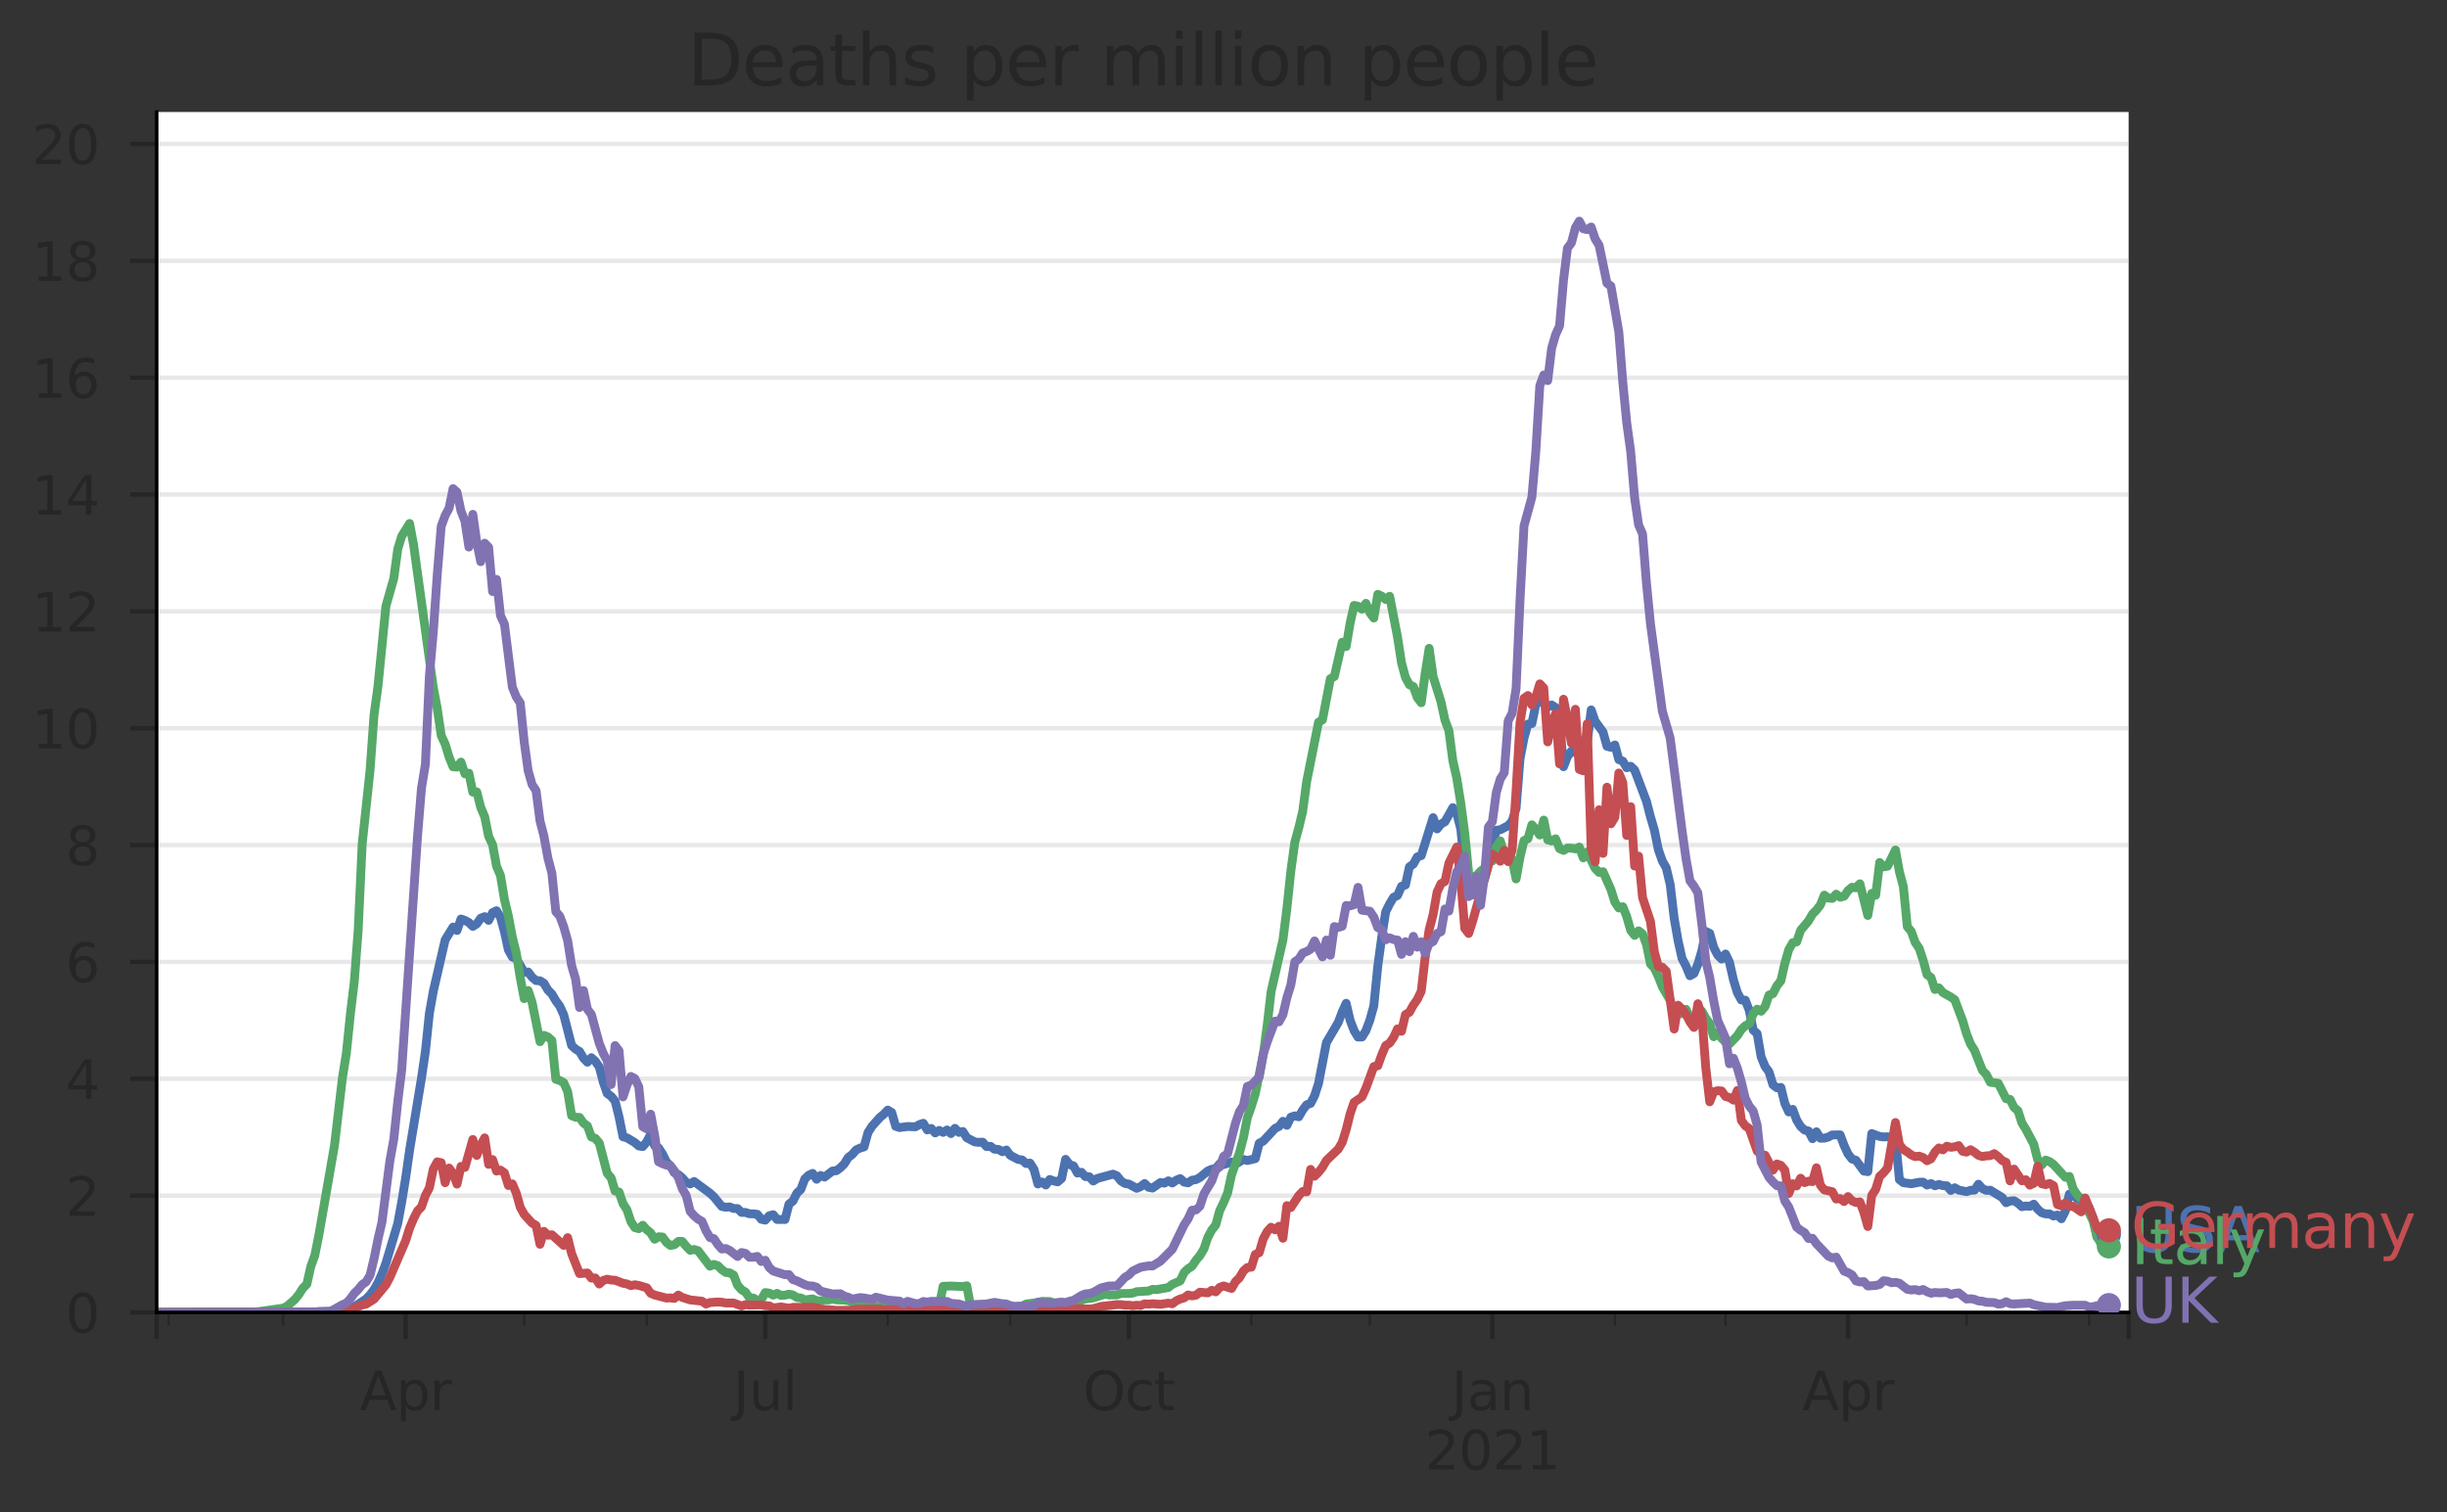 <?xml version="1.0" encoding="utf-8" standalone="no"?>
<!DOCTYPE svg PUBLIC "-//W3C//DTD SVG 1.1//EN"
  "http://www.w3.org/Graphics/SVG/1.1/DTD/svg11.dtd">
<svg height="342.409pt" version="1.1" viewBox="0 0 553.945 342.409" width="553.945pt" xmlns="http://www.w3.org/2000/svg" xmlns:xlink="http://www.w3.org/1999/xlink">
 <rect x="0" y="0" width="553.945" height="342.409" fill="#333333" stroke="none"/>
 <defs>
  <style type="text/css">*{stroke-linecap:butt;stroke-linejoin:round;}</style>
 </defs>
 <g id="figure_1">
  <g id="patch_1">
   <path d="M 0 342.409 
L 553.945 342.409 
L 553.945 0 
L 0 0 
z
" style="fill:none;"/>
  </g>
  <g id="axes_1">
   <g id="patch_2">
    <path d="M 35.47 297.158 
L 481.87 297.158 
L 481.87 25.358 
L 35.47 25.358 
z
" style="fill:#ffffff;"/>
   </g>
   <g id="matplotlib.axis_1">
    <g id="xtick_1">
     <g id="line2d_1">
      <defs>
       <path d="M 0 0 
L 0 6 
" id="m495bd60e34" style="stroke:#262626;"/>
      </defs>
      <g>
       <use style="fill:#262626;stroke:#262626;" x="35.47" xlink:href="#m495bd60e34" y="297.158"/>
      </g>
     </g>
    </g>
    <g id="xtick_2">
     <g id="line2d_2">
      <g>
       <use style="fill:#262626;stroke:#262626;" x="91.829" xlink:href="#m495bd60e34" y="297.158"/>
      </g>
     </g>
     <g id="text_1">
      <!-- Apr -->
      <g style="fill:#262626;" transform="translate(81.449 319.276)scale(0.12 -0.12)">
       <defs>
        <path d="M 2188 4044 
L 1331 1722 
L 3047 1722 
L 2188 4044 
z
M 1831 4666 
L 2547 4666 
L 4325 0 
L 3669 0 
L 3244 1197 
L 1141 1197 
L 716 0 
L 50 0 
L 1831 4666 
z
" id="DejaVuSans-41" transform="scale(0.016)"/>
        <path d="M 1159 525 
L 1159 -1331 
L 581 -1331 
L 581 3500 
L 1159 3500 
L 1159 2969 
Q 1341 3281 1617 3432 
Q 1894 3584 2278 3584 
Q 2916 3584 3314 3078 
Q 3713 2572 3713 1747 
Q 3713 922 3314 415 
Q 2916 -91 2278 -91 
Q 1894 -91 1617 61 
Q 1341 213 1159 525 
z
M 3116 1747 
Q 3116 2381 2855 2742 
Q 2594 3103 2138 3103 
Q 1681 3103 1420 2742 
Q 1159 2381 1159 1747 
Q 1159 1113 1420 752 
Q 1681 391 2138 391 
Q 2594 391 2855 752 
Q 3116 1113 3116 1747 
z
" id="DejaVuSans-70" transform="scale(0.016)"/>
        <path d="M 2631 2963 
Q 2534 3019 2420 3045 
Q 2306 3072 2169 3072 
Q 1681 3072 1420 2755 
Q 1159 2438 1159 1844 
L 1159 0 
L 581 0 
L 581 3500 
L 1159 3500 
L 1159 2956 
Q 1341 3275 1631 3429 
Q 1922 3584 2338 3584 
Q 2397 3584 2469 3576 
Q 2541 3569 2628 3553 
L 2631 2963 
z
" id="DejaVuSans-72" transform="scale(0.016)"/>
       </defs>
       <use xlink:href="#DejaVuSans-41"/>
       <use x="68.408" xlink:href="#DejaVuSans-70"/>
       <use x="131.885" xlink:href="#DejaVuSans-72"/>
      </g>
     </g>
    </g>
    <g id="xtick_3">
     <g id="line2d_3">
      <g>
       <use style="fill:#262626;stroke:#262626;" x="173.237" xlink:href="#m495bd60e34" y="297.158"/>
      </g>
     </g>
     <g id="text_2">
      <!-- Jul -->
      <g style="fill:#262626;" transform="translate(165.997 319.276)scale(0.12 -0.12)">
       <defs>
        <path d="M 628 4666 
L 1259 4666 
L 1259 325 
Q 1259 -519 939 -900 
Q 619 -1281 -91 -1281 
L -331 -1281 
L -331 -750 
L -134 -750 
Q 284 -750 456 -515 
Q 628 -281 628 325 
L 628 4666 
z
" id="DejaVuSans-4a" transform="scale(0.016)"/>
        <path d="M 544 1381 
L 544 3500 
L 1119 3500 
L 1119 1403 
Q 1119 906 1312 657 
Q 1506 409 1894 409 
Q 2359 409 2629 706 
Q 2900 1003 2900 1516 
L 2900 3500 
L 3475 3500 
L 3475 0 
L 2900 0 
L 2900 538 
Q 2691 219 2414 64 
Q 2138 -91 1772 -91 
Q 1169 -91 856 284 
Q 544 659 544 1381 
z
M 1991 3584 
L 1991 3584 
z
" id="DejaVuSans-75" transform="scale(0.016)"/>
        <path d="M 603 4863 
L 1178 4863 
L 1178 0 
L 603 0 
L 603 4863 
z
" id="DejaVuSans-6c" transform="scale(0.016)"/>
       </defs>
       <use xlink:href="#DejaVuSans-4a"/>
       <use x="29.492" xlink:href="#DejaVuSans-75"/>
       <use x="92.871" xlink:href="#DejaVuSans-6c"/>
      </g>
     </g>
    </g>
    <g id="xtick_4">
     <g id="line2d_4">
      <g>
       <use style="fill:#262626;stroke:#262626;" x="255.539" xlink:href="#m495bd60e34" y="297.158"/>
      </g>
     </g>
     <g id="text_3">
      <!-- Oct -->
      <g style="fill:#262626;" transform="translate(245.165 319.276)scale(0.12 -0.12)">
       <defs>
        <path d="M 2522 4238 
Q 1834 4238 1429 3725 
Q 1025 3213 1025 2328 
Q 1025 1447 1429 934 
Q 1834 422 2522 422 
Q 3209 422 3611 934 
Q 4013 1447 4013 2328 
Q 4013 3213 3611 3725 
Q 3209 4238 2522 4238 
z
M 2522 4750 
Q 3503 4750 4090 4092 
Q 4678 3434 4678 2328 
Q 4678 1225 4090 567 
Q 3503 -91 2522 -91 
Q 1538 -91 948 565 
Q 359 1222 359 2328 
Q 359 3434 948 4092 
Q 1538 4750 2522 4750 
z
" id="DejaVuSans-4f" transform="scale(0.016)"/>
        <path d="M 3122 3366 
L 3122 2828 
Q 2878 2963 2633 3030 
Q 2388 3097 2138 3097 
Q 1578 3097 1268 2742 
Q 959 2388 959 1747 
Q 959 1106 1268 751 
Q 1578 397 2138 397 
Q 2388 397 2633 464 
Q 2878 531 3122 666 
L 3122 134 
Q 2881 22 2623 -34 
Q 2366 -91 2075 -91 
Q 1284 -91 818 406 
Q 353 903 353 1747 
Q 353 2603 823 3093 
Q 1294 3584 2113 3584 
Q 2378 3584 2631 3529 
Q 2884 3475 3122 3366 
z
" id="DejaVuSans-63" transform="scale(0.016)"/>
        <path d="M 1172 4494 
L 1172 3500 
L 2356 3500 
L 2356 3053 
L 1172 3053 
L 1172 1153 
Q 1172 725 1289 603 
Q 1406 481 1766 481 
L 2356 481 
L 2356 0 
L 1766 0 
Q 1100 0 847 248 
Q 594 497 594 1153 
L 594 3053 
L 172 3053 
L 172 3500 
L 594 3500 
L 594 4494 
L 1172 4494 
z
" id="DejaVuSans-74" transform="scale(0.016)"/>
       </defs>
       <use xlink:href="#DejaVuSans-4f"/>
       <use x="78.711" xlink:href="#DejaVuSans-63"/>
       <use x="133.691" xlink:href="#DejaVuSans-74"/>
      </g>
     </g>
    </g>
    <g id="xtick_5">
     <g id="line2d_5">
      <g>
       <use style="fill:#262626;stroke:#262626;" x="337.841" xlink:href="#m495bd60e34" y="297.158"/>
      </g>
     </g>
     <g id="text_4">
      <!-- Jan -->
      <g style="fill:#262626;" transform="translate(328.592 319.276)scale(0.12 -0.12)">
       <defs>
        <path d="M 2194 1759 
Q 1497 1759 1228 1600 
Q 959 1441 959 1056 
Q 959 750 1161 570 
Q 1363 391 1709 391 
Q 2188 391 2477 730 
Q 2766 1069 2766 1631 
L 2766 1759 
L 2194 1759 
z
M 3341 1997 
L 3341 0 
L 2766 0 
L 2766 531 
Q 2569 213 2275 61 
Q 1981 -91 1556 -91 
Q 1019 -91 701 211 
Q 384 513 384 1019 
Q 384 1609 779 1909 
Q 1175 2209 1959 2209 
L 2766 2209 
L 2766 2266 
Q 2766 2663 2505 2880 
Q 2244 3097 1772 3097 
Q 1472 3097 1187 3025 
Q 903 2953 641 2809 
L 641 3341 
Q 956 3463 1253 3523 
Q 1550 3584 1831 3584 
Q 2591 3584 2966 3190 
Q 3341 2797 3341 1997 
z
" id="DejaVuSans-61" transform="scale(0.016)"/>
        <path d="M 3513 2113 
L 3513 0 
L 2938 0 
L 2938 2094 
Q 2938 2591 2744 2837 
Q 2550 3084 2163 3084 
Q 1697 3084 1428 2787 
Q 1159 2491 1159 1978 
L 1159 0 
L 581 0 
L 581 3500 
L 1159 3500 
L 1159 2956 
Q 1366 3272 1645 3428 
Q 1925 3584 2291 3584 
Q 2894 3584 3203 3211 
Q 3513 2838 3513 2113 
z
" id="DejaVuSans-6e" transform="scale(0.016)"/>
       </defs>
       <use xlink:href="#DejaVuSans-4a"/>
       <use x="29.492" xlink:href="#DejaVuSans-61"/>
       <use x="90.771" xlink:href="#DejaVuSans-6e"/>
      </g>
      <!-- 2021 -->
      <g style="fill:#262626;" transform="translate(322.571 332.713)scale(0.12 -0.12)">
       <defs>
        <path d="M 1228 531 
L 3431 531 
L 3431 0 
L 469 0 
L 469 531 
Q 828 903 1448 1529 
Q 2069 2156 2228 2338 
Q 2531 2678 2651 2914 
Q 2772 3150 2772 3378 
Q 2772 3750 2511 3984 
Q 2250 4219 1831 4219 
Q 1534 4219 1204 4116 
Q 875 4013 500 3803 
L 500 4441 
Q 881 4594 1212 4672 
Q 1544 4750 1819 4750 
Q 2544 4750 2975 4387 
Q 3406 4025 3406 3419 
Q 3406 3131 3298 2873 
Q 3191 2616 2906 2266 
Q 2828 2175 2409 1742 
Q 1991 1309 1228 531 
z
" id="DejaVuSans-32" transform="scale(0.016)"/>
        <path d="M 2034 4250 
Q 1547 4250 1301 3770 
Q 1056 3291 1056 2328 
Q 1056 1369 1301 889 
Q 1547 409 2034 409 
Q 2525 409 2770 889 
Q 3016 1369 3016 2328 
Q 3016 3291 2770 3770 
Q 2525 4250 2034 4250 
z
M 2034 4750 
Q 2819 4750 3233 4129 
Q 3647 3509 3647 2328 
Q 3647 1150 3233 529 
Q 2819 -91 2034 -91 
Q 1250 -91 836 529 
Q 422 1150 422 2328 
Q 422 3509 836 4129 
Q 1250 4750 2034 4750 
z
" id="DejaVuSans-30" transform="scale(0.016)"/>
        <path d="M 794 531 
L 1825 531 
L 1825 4091 
L 703 3866 
L 703 4441 
L 1819 4666 
L 2450 4666 
L 2450 531 
L 3481 531 
L 3481 0 
L 794 0 
L 794 531 
z
" id="DejaVuSans-31" transform="scale(0.016)"/>
       </defs>
       <use xlink:href="#DejaVuSans-32"/>
       <use x="63.623" xlink:href="#DejaVuSans-30"/>
       <use x="127.246" xlink:href="#DejaVuSans-32"/>
       <use x="190.869" xlink:href="#DejaVuSans-31"/>
      </g>
     </g>
    </g>
    <g id="xtick_6">
     <g id="line2d_6">
      <g>
       <use style="fill:#262626;stroke:#262626;" x="418.354" xlink:href="#m495bd60e34" y="297.158"/>
      </g>
     </g>
     <g id="text_5">
      <!-- Apr -->
      <g style="fill:#262626;" transform="translate(407.974 319.276)scale(0.12 -0.12)">
       <use xlink:href="#DejaVuSans-41"/>
       <use x="68.408" xlink:href="#DejaVuSans-70"/>
       <use x="131.885" xlink:href="#DejaVuSans-72"/>
      </g>
     </g>
    </g>
    <g id="xtick_7">
     <g id="line2d_7">
      <g>
       <use style="fill:#262626;stroke:#262626;" x="481.87" xlink:href="#m495bd60e34" y="297.158"/>
      </g>
     </g>
    </g>
    <g id="xtick_8">
     <g id="line2d_8">
      <defs>
       <path d="M 0 0 
L 0 3 
" id="m33b9e03190" style="stroke:#262626;stroke-width:0.5;"/>
      </defs>
      <g>
       <use style="fill:#262626;stroke:#262626;stroke-width:0.5;" x="38.154" xlink:href="#m33b9e03190" y="297.158"/>
      </g>
     </g>
    </g>
    <g id="xtick_9">
     <g id="line2d_9">
      <g>
       <use style="fill:#262626;stroke:#262626;stroke-width:0.5;" x="64.097" xlink:href="#m33b9e03190" y="297.158"/>
      </g>
     </g>
    </g>
    <g id="xtick_10">
     <g id="line2d_10">
      <g>
       <use style="fill:#262626;stroke:#262626;stroke-width:0.5;" x="118.667" xlink:href="#m33b9e03190" y="297.158"/>
      </g>
     </g>
    </g>
    <g id="xtick_11">
     <g id="line2d_11">
      <g>
       <use style="fill:#262626;stroke:#262626;stroke-width:0.5;" x="146.399" xlink:href="#m33b9e03190" y="297.158"/>
      </g>
     </g>
    </g>
    <g id="xtick_12">
     <g id="line2d_12">
      <g>
       <use style="fill:#262626;stroke:#262626;stroke-width:0.5;" x="200.969" xlink:href="#m33b9e03190" y="297.158"/>
      </g>
     </g>
    </g>
    <g id="xtick_13">
     <g id="line2d_13">
      <g>
       <use style="fill:#262626;stroke:#262626;stroke-width:0.5;" x="228.701" xlink:href="#m33b9e03190" y="297.158"/>
      </g>
     </g>
    </g>
    <g id="xtick_14">
     <g id="line2d_14">
      <g>
       <use style="fill:#262626;stroke:#262626;stroke-width:0.5;" x="283.271" xlink:href="#m33b9e03190" y="297.158"/>
      </g>
     </g>
    </g>
    <g id="xtick_15">
     <g id="line2d_15">
      <g>
       <use style="fill:#262626;stroke:#262626;stroke-width:0.5;" x="310.109" xlink:href="#m33b9e03190" y="297.158"/>
      </g>
     </g>
    </g>
    <g id="xtick_16">
     <g id="line2d_16">
      <g>
       <use style="fill:#262626;stroke:#262626;stroke-width:0.5;" x="365.573" xlink:href="#m33b9e03190" y="297.158"/>
      </g>
     </g>
    </g>
    <g id="xtick_17">
     <g id="line2d_17">
      <g>
       <use style="fill:#262626;stroke:#262626;stroke-width:0.5;" x="390.622" xlink:href="#m33b9e03190" y="297.158"/>
      </g>
     </g>
    </g>
    <g id="xtick_18">
     <g id="line2d_18">
      <g>
       <use style="fill:#262626;stroke:#262626;stroke-width:0.5;" x="445.192" xlink:href="#m33b9e03190" y="297.158"/>
      </g>
     </g>
    </g>
    <g id="xtick_19">
     <g id="line2d_19">
      <g>
       <use style="fill:#262626;stroke:#262626;stroke-width:0.5;" x="472.924" xlink:href="#m33b9e03190" y="297.158"/>
      </g>
     </g>
    </g>
   </g>
   <g id="matplotlib.axis_2">
    <g id="ytick_1">
     <g id="line2d_20">
      <path clip-path="url(#p809aff1fb4)" d="M 35.47 297.158 
L 481.87 297.158 
" style="fill:none;stroke:#b0b0b0;stroke-linecap:square;stroke-opacity:0.3;"/>
     </g>
     <g id="line2d_21">
      <defs>
       <path d="M 0 0 
L -6 0 
" id="mbb2dfe1308" style="stroke:#262626;"/>
      </defs>
      <g>
       <use style="fill:#262626;stroke:#262626;" x="35.47" xlink:href="#mbb2dfe1308" y="297.158"/>
      </g>
     </g>
     <g id="text_6">
      <!-- 0 -->
      <g style="fill:#262626;" transform="translate(14.835 301.717)scale(0.12 -0.12)">
       <use xlink:href="#DejaVuSans-30"/>
      </g>
     </g>
    </g>
    <g id="ytick_2">
     <g id="line2d_22">
      <path clip-path="url(#p809aff1fb4)" d="M 35.47 270.702 
L 481.87 270.702 
" style="fill:none;stroke:#b0b0b0;stroke-linecap:square;stroke-opacity:0.3;"/>
     </g>
     <g id="line2d_23">
      <g>
       <use style="fill:#262626;stroke:#262626;" x="35.47" xlink:href="#mbb2dfe1308" y="270.702"/>
      </g>
     </g>
     <g id="text_7">
      <!-- 2 -->
      <g style="fill:#262626;" transform="translate(14.835 275.261)scale(0.12 -0.12)">
       <use xlink:href="#DejaVuSans-32"/>
      </g>
     </g>
    </g>
    <g id="ytick_3">
     <g id="line2d_24">
      <path clip-path="url(#p809aff1fb4)" d="M 35.47 244.246 
L 481.87 244.246 
" style="fill:none;stroke:#b0b0b0;stroke-linecap:square;stroke-opacity:0.3;"/>
     </g>
     <g id="line2d_25">
      <g>
       <use style="fill:#262626;stroke:#262626;" x="35.47" xlink:href="#mbb2dfe1308" y="244.246"/>
      </g>
     </g>
     <g id="text_8">
      <!-- 4 -->
      <g style="fill:#262626;" transform="translate(14.835 248.805)scale(0.12 -0.12)">
       <defs>
        <path d="M 2419 4116 
L 825 1625 
L 2419 1625 
L 2419 4116 
z
M 2253 4666 
L 3047 4666 
L 3047 1625 
L 3713 1625 
L 3713 1100 
L 3047 1100 
L 3047 0 
L 2419 0 
L 2419 1100 
L 313 1100 
L 313 1709 
L 2253 4666 
z
" id="DejaVuSans-34" transform="scale(0.016)"/>
       </defs>
       <use xlink:href="#DejaVuSans-34"/>
      </g>
     </g>
    </g>
    <g id="ytick_4">
     <g id="line2d_26">
      <path clip-path="url(#p809aff1fb4)" d="M 35.47 217.79 
L 481.87 217.79 
" style="fill:none;stroke:#b0b0b0;stroke-linecap:square;stroke-opacity:0.3;"/>
     </g>
     <g id="line2d_27">
      <g>
       <use style="fill:#262626;stroke:#262626;" x="35.47" xlink:href="#mbb2dfe1308" y="217.79"/>
      </g>
     </g>
     <g id="text_9">
      <!-- 6 -->
      <g style="fill:#262626;" transform="translate(14.835 222.349)scale(0.12 -0.12)">
       <defs>
        <path d="M 2113 2584 
Q 1688 2584 1439 2293 
Q 1191 2003 1191 1497 
Q 1191 994 1439 701 
Q 1688 409 2113 409 
Q 2538 409 2786 701 
Q 3034 994 3034 1497 
Q 3034 2003 2786 2293 
Q 2538 2584 2113 2584 
z
M 3366 4563 
L 3366 3988 
Q 3128 4100 2886 4159 
Q 2644 4219 2406 4219 
Q 1781 4219 1451 3797 
Q 1122 3375 1075 2522 
Q 1259 2794 1537 2939 
Q 1816 3084 2150 3084 
Q 2853 3084 3261 2657 
Q 3669 2231 3669 1497 
Q 3669 778 3244 343 
Q 2819 -91 2113 -91 
Q 1303 -91 875 529 
Q 447 1150 447 2328 
Q 447 3434 972 4092 
Q 1497 4750 2381 4750 
Q 2619 4750 2861 4703 
Q 3103 4656 3366 4563 
z
" id="DejaVuSans-36" transform="scale(0.016)"/>
       </defs>
       <use xlink:href="#DejaVuSans-36"/>
      </g>
     </g>
    </g>
    <g id="ytick_5">
     <g id="line2d_28">
      <path clip-path="url(#p809aff1fb4)" d="M 35.47 191.334 
L 481.87 191.334 
" style="fill:none;stroke:#b0b0b0;stroke-linecap:square;stroke-opacity:0.3;"/>
     </g>
     <g id="line2d_29">
      <g>
       <use style="fill:#262626;stroke:#262626;" x="35.47" xlink:href="#mbb2dfe1308" y="191.334"/>
      </g>
     </g>
     <g id="text_10">
      <!-- 8 -->
      <g style="fill:#262626;" transform="translate(14.835 195.893)scale(0.12 -0.12)">
       <defs>
        <path d="M 2034 2216 
Q 1584 2216 1326 1975 
Q 1069 1734 1069 1313 
Q 1069 891 1326 650 
Q 1584 409 2034 409 
Q 2484 409 2743 651 
Q 3003 894 3003 1313 
Q 3003 1734 2745 1975 
Q 2488 2216 2034 2216 
z
M 1403 2484 
Q 997 2584 770 2862 
Q 544 3141 544 3541 
Q 544 4100 942 4425 
Q 1341 4750 2034 4750 
Q 2731 4750 3128 4425 
Q 3525 4100 3525 3541 
Q 3525 3141 3298 2862 
Q 3072 2584 2669 2484 
Q 3125 2378 3379 2068 
Q 3634 1759 3634 1313 
Q 3634 634 3220 271 
Q 2806 -91 2034 -91 
Q 1263 -91 848 271 
Q 434 634 434 1313 
Q 434 1759 690 2068 
Q 947 2378 1403 2484 
z
M 1172 3481 
Q 1172 3119 1398 2916 
Q 1625 2713 2034 2713 
Q 2441 2713 2670 2916 
Q 2900 3119 2900 3481 
Q 2900 3844 2670 4047 
Q 2441 4250 2034 4250 
Q 1625 4250 1398 4047 
Q 1172 3844 1172 3481 
z
" id="DejaVuSans-38" transform="scale(0.016)"/>
       </defs>
       <use xlink:href="#DejaVuSans-38"/>
      </g>
     </g>
    </g>
    <g id="ytick_6">
     <g id="line2d_30">
      <path clip-path="url(#p809aff1fb4)" d="M 35.47 164.878 
L 481.87 164.878 
" style="fill:none;stroke:#b0b0b0;stroke-linecap:square;stroke-opacity:0.3;"/>
     </g>
     <g id="line2d_31">
      <g>
       <use style="fill:#262626;stroke:#262626;" x="35.47" xlink:href="#mbb2dfe1308" y="164.878"/>
      </g>
     </g>
     <g id="text_11">
      <!-- 10 -->
      <g style="fill:#262626;" transform="translate(7.2 169.437)scale(0.12 -0.12)">
       <use xlink:href="#DejaVuSans-31"/>
       <use x="63.623" xlink:href="#DejaVuSans-30"/>
      </g>
     </g>
    </g>
    <g id="ytick_7">
     <g id="line2d_32">
      <path clip-path="url(#p809aff1fb4)" d="M 35.47 138.422 
L 481.87 138.422 
" style="fill:none;stroke:#b0b0b0;stroke-linecap:square;stroke-opacity:0.3;"/>
     </g>
     <g id="line2d_33">
      <g>
       <use style="fill:#262626;stroke:#262626;" x="35.47" xlink:href="#mbb2dfe1308" y="138.422"/>
      </g>
     </g>
     <g id="text_12">
      <!-- 12 -->
      <g style="fill:#262626;" transform="translate(7.2 142.981)scale(0.12 -0.12)">
       <use xlink:href="#DejaVuSans-31"/>
       <use x="63.623" xlink:href="#DejaVuSans-32"/>
      </g>
     </g>
    </g>
    <g id="ytick_8">
     <g id="line2d_34">
      <path clip-path="url(#p809aff1fb4)" d="M 35.47 111.966 
L 481.87 111.966 
" style="fill:none;stroke:#b0b0b0;stroke-linecap:square;stroke-opacity:0.3;"/>
     </g>
     <g id="line2d_35">
      <g>
       <use style="fill:#262626;stroke:#262626;" x="35.47" xlink:href="#mbb2dfe1308" y="111.966"/>
      </g>
     </g>
     <g id="text_13">
      <!-- 14 -->
      <g style="fill:#262626;" transform="translate(7.2 116.525)scale(0.12 -0.12)">
       <use xlink:href="#DejaVuSans-31"/>
       <use x="63.623" xlink:href="#DejaVuSans-34"/>
      </g>
     </g>
    </g>
    <g id="ytick_9">
     <g id="line2d_36">
      <path clip-path="url(#p809aff1fb4)" d="M 35.47 85.51 
L 481.87 85.51 
" style="fill:none;stroke:#b0b0b0;stroke-linecap:square;stroke-opacity:0.3;"/>
     </g>
     <g id="line2d_37">
      <g>
       <use style="fill:#262626;stroke:#262626;" x="35.47" xlink:href="#mbb2dfe1308" y="85.51"/>
      </g>
     </g>
     <g id="text_14">
      <!-- 16 -->
      <g style="fill:#262626;" transform="translate(7.2 90.069)scale(0.12 -0.12)">
       <use xlink:href="#DejaVuSans-31"/>
       <use x="63.623" xlink:href="#DejaVuSans-36"/>
      </g>
     </g>
    </g>
    <g id="ytick_10">
     <g id="line2d_38">
      <path clip-path="url(#p809aff1fb4)" d="M 35.47 59.054 
L 481.87 59.054 
" style="fill:none;stroke:#b0b0b0;stroke-linecap:square;stroke-opacity:0.3;"/>
     </g>
     <g id="line2d_39">
      <g>
       <use style="fill:#262626;stroke:#262626;" x="35.47" xlink:href="#mbb2dfe1308" y="59.054"/>
      </g>
     </g>
     <g id="text_15">
      <!-- 18 -->
      <g style="fill:#262626;" transform="translate(7.2 63.613)scale(0.12 -0.12)">
       <use xlink:href="#DejaVuSans-31"/>
       <use x="63.623" xlink:href="#DejaVuSans-38"/>
      </g>
     </g>
    </g>
    <g id="ytick_11">
     <g id="line2d_40">
      <path clip-path="url(#p809aff1fb4)" d="M 35.47 32.598 
L 481.87 32.598 
" style="fill:none;stroke:#b0b0b0;stroke-linecap:square;stroke-opacity:0.3;"/>
     </g>
     <g id="line2d_41">
      <g>
       <use style="fill:#262626;stroke:#262626;" x="35.47" xlink:href="#mbb2dfe1308" y="32.598"/>
      </g>
     </g>
     <g id="text_16">
      <!-- 20 -->
      <g style="fill:#262626;" transform="translate(7.2 37.157)scale(0.12 -0.12)">
       <use xlink:href="#DejaVuSans-32"/>
       <use x="63.623" xlink:href="#DejaVuSans-30"/>
      </g>
     </g>
    </g>
   </g>
   <g id="line2d_42">
    <path clip-path="url(#p809aff1fb4)" d="M 35.47 297.158 
L 69.464 297.065 
L 76.621 296.875 
L 78.41 296.547 
L 80.199 295.874 
L 82.883 294.118 
L 83.778 293.168 
L 84.672 291.982 
L 85.567 290.41 
L 86.462 288.412 
L 87.356 286.017 
L 90.04 277.031 
L 90.935 272.183 
L 91.829 266.714 
L 92.724 260.416 
L 95.407 244.146 
L 96.302 238.049 
L 97.197 229.477 
L 98.091 224.422 
L 100.775 212.799 
L 102.564 209.903 
L 103.459 210.674 
L 104.353 208.078 
L 105.248 208.389 
L 106.143 208.872 
L 107.037 209.747 
L 107.932 209.166 
L 108.826 207.899 
L 109.721 207.542 
L 110.615 208.389 
L 111.51 206.627 
L 112.405 206.207 
L 113.299 207.675 
L 114.194 210.968 
L 115.088 215.09 
L 115.983 216.679 
L 116.878 217.019 
L 118.667 220.139 
L 119.561 220.07 
L 120.456 221.262 
L 121.351 222.01 
L 122.245 222.068 
L 123.14 222.626 
L 124.034 224.157 
L 124.929 225.05 
L 125.824 226.587 
L 126.718 227.796 
L 127.613 229.782 
L 129.402 236.714 
L 130.296 237.531 
L 131.191 238.061 
L 132.086 239.569 
L 132.98 240.502 
L 133.875 239.477 
L 134.769 240.277 
L 135.664 241.561 
L 136.559 244.992 
L 137.453 247.566 
L 138.348 248.216 
L 139.242 249.281 
L 140.137 252.88 
L 141.032 257.376 
L 141.926 257.623 
L 143.715 258.689 
L 144.61 259.46 
L 145.504 259.598 
L 146.399 258.556 
L 147.294 256.817 
L 148.188 259.402 
L 149.083 259.903 
L 149.977 261.279 
L 150.872 263.075 
L 151.767 263.974 
L 152.661 265.528 
L 153.556 265.942 
L 154.45 266.691 
L 155.345 267.698 
L 156.24 268.055 
L 157.134 267.508 
L 160.712 270.151 
L 161.607 270.974 
L 163.396 273.156 
L 164.291 273.329 
L 165.185 273.26 
L 166.08 273.622 
L 166.975 273.64 
L 167.869 274.509 
L 168.764 274.509 
L 169.658 274.826 
L 170.553 274.82 
L 171.448 274.947 
L 172.342 276.063 
L 173.237 276.259 
L 174.131 275.263 
L 175.026 275.021 
L 175.921 276.104 
L 177.71 276.115 
L 178.604 272.626 
L 179.499 271.93 
L 180.393 270.145 
L 181.288 269.305 
L 182.183 266.921 
L 183.077 266.081 
L 183.972 265.672 
L 184.866 267.008 
L 185.761 266.138 
L 186.656 266.512 
L 188.445 265.142 
L 189.339 265.067 
L 190.234 264.405 
L 191.129 263.507 
L 192.023 262.062 
L 192.918 261.4 
L 193.812 260.358 
L 194.707 259.938 
L 195.601 259.673 
L 196.496 256.426 
L 197.391 255.01 
L 199.18 253.012 
L 200.074 252.269 
L 200.969 251.337 
L 201.864 251.878 
L 202.758 255.015 
L 203.653 255.298 
L 205.442 255.056 
L 207.231 255.131 
L 208.126 254.63 
L 209.02 254.325 
L 209.915 255.833 
L 210.809 255.493 
L 211.704 256.512 
L 212.599 255.937 
L 213.493 256.386 
L 214.388 255.845 
L 215.282 256.662 
L 216.177 255.47 
L 217.072 256.391 
L 217.966 256.184 
L 218.861 257.6 
L 220.65 258.545 
L 221.545 258.648 
L 222.439 258.602 
L 223.334 259.604 
L 224.228 259.541 
L 225.123 260.197 
L 226.017 260.237 
L 226.912 260.761 
L 227.807 260.381 
L 228.701 261.573 
L 230.49 262.517 
L 231.385 262.632 
L 232.28 263.438 
L 233.174 263.346 
L 234.069 264.757 
L 234.963 268.078 
L 235.858 267.606 
L 236.753 268.303 
L 237.647 267.048 
L 238.542 267.393 
L 239.436 267.589 
L 240.331 266.806 
L 241.226 262.488 
L 242.12 263.663 
L 243.015 263.979 
L 243.909 265.597 
L 244.804 265.413 
L 245.698 266.392 
L 246.593 266.432 
L 247.488 267.399 
L 248.382 266.829 
L 251.961 265.845 
L 252.855 266.23 
L 253.75 267.376 
L 254.644 267.946 
L 255.539 268.09 
L 257.328 269.051 
L 258.223 268.671 
L 259.117 267.969 
L 260.012 268.821 
L 260.906 268.994 
L 262.696 267.733 
L 263.59 267.877 
L 264.485 267.359 
L 265.379 267.848 
L 266.274 267.215 
L 267.169 266.852 
L 268.063 267.652 
L 268.958 267.808 
L 269.852 267.209 
L 270.747 267.082 
L 271.642 266.599 
L 273.431 265.108 
L 274.325 264.739 
L 275.22 264.584 
L 276.114 263.501 
L 277.009 263.68 
L 278.798 263.087 
L 279.693 263.582 
L 281.482 262.523 
L 282.377 262.759 
L 284.166 262.327 
L 285.06 258.844 
L 285.955 258.372 
L 287.744 256.472 
L 288.639 255.488 
L 289.533 255.05 
L 290.428 253.87 
L 291.323 254.785 
L 292.217 252.943 
L 293.112 252.649 
L 294.006 252.862 
L 294.901 251.325 
L 295.795 250.139 
L 296.69 249.823 
L 297.585 248.095 
L 298.479 245.315 
L 300.268 236.063 
L 302.952 231.486 
L 303.847 229.114 
L 304.741 227.157 
L 305.636 231.008 
L 306.531 233.346 
L 307.425 234.814 
L 308.32 234.797 
L 309.214 233.363 
L 310.109 230.951 
L 311.003 227.733 
L 311.898 218.78 
L 312.793 212.165 
L 313.687 206.449 
L 314.582 204.647 
L 315.476 203.155 
L 316.371 202.741 
L 317.266 200.674 
L 318.16 200.369 
L 319.055 196.281 
L 319.949 195.637 
L 320.844 194.013 
L 321.739 193.731 
L 324.422 185.124 
L 325.317 187.68 
L 326.211 186.569 
L 327.106 186.057 
L 328.895 182.862 
L 329.79 184.209 
L 330.684 187.675 
L 331.579 196.5 
L 332.474 200.956 
L 333.368 202.609 
L 334.263 202.119 
L 335.157 200.835 
L 336.052 199.131 
L 336.947 195.729 
L 337.841 191.561 
L 338.736 187.974 
L 339.63 187.87 
L 341.419 186.938 
L 342.314 185.93 
L 343.209 183.023 
L 344.103 171.768 
L 344.998 167.093 
L 345.892 163.932 
L 346.787 163.834 
L 347.682 159.436 
L 348.576 158.832 
L 349.471 158.849 
L 350.365 160.11 
L 351.26 159.614 
L 352.155 160.202 
L 353.049 163.495 
L 353.944 173.593 
L 354.838 171.313 
L 355.733 170.052 
L 357.522 170.691 
L 358.417 170.697 
L 359.311 168.147 
L 360.206 160.737 
L 361.1 163.293 
L 362.89 165.746 
L 363.784 168.958 
L 364.679 169.206 
L 365.573 168.665 
L 366.468 171.992 
L 367.363 172.332 
L 368.257 173.823 
L 369.152 173.495 
L 370.046 174.347 
L 372.73 181.445 
L 373.625 184.923 
L 374.519 187.945 
L 375.414 192.367 
L 376.308 194.917 
L 377.203 196.5 
L 378.098 200.3 
L 378.992 207.894 
L 379.887 213.035 
L 380.781 217.024 
L 381.676 218.74 
L 382.571 220.922 
L 383.465 220.421 
L 384.36 218.32 
L 385.254 215.309 
L 386.149 210.887 
L 387.044 211.319 
L 387.938 214.491 
L 388.833 216.236 
L 389.727 217.134 
L 390.622 216 
L 391.516 217.876 
L 392.411 221.855 
L 393.306 224.75 
L 394.2 226.414 
L 395.095 226.46 
L 395.989 228.734 
L 396.884 233.219 
L 397.779 234.025 
L 398.673 239.27 
L 399.568 241.457 
L 400.462 242.69 
L 401.357 245.614 
L 402.252 246.293 
L 403.146 246.207 
L 404.041 249.823 
L 404.935 251.763 
L 405.83 251.175 
L 406.725 253.588 
L 407.619 255.05 
L 408.514 255.862 
L 409.408 256.081 
L 410.303 257.825 
L 411.197 256.253 
L 412.092 257.71 
L 412.987 257.693 
L 413.881 257.451 
L 414.776 256.973 
L 416.565 256.944 
L 417.46 259.339 
L 418.354 261.268 
L 419.249 262.413 
L 420.143 262.701 
L 421.933 265.142 
L 422.827 265.28 
L 423.722 256.651 
L 425.511 257.313 
L 426.405 257.422 
L 427.3 257.382 
L 429.089 257.773 
L 429.984 267.088 
L 430.878 267.773 
L 432.668 268.021 
L 434.457 267.681 
L 435.351 267.652 
L 436.246 268.32 
L 437.141 267.975 
L 438.035 268.476 
L 438.93 268.176 
L 439.824 268.435 
L 440.719 268.481 
L 441.613 269.546 
L 442.508 268.925 
L 443.403 269.46 
L 445.192 269.8 
L 446.086 269.5 
L 446.981 269.466 
L 447.876 268.124 
L 448.77 269.12 
L 449.665 269.523 
L 450.559 269.477 
L 453.243 271.13 
L 454.138 272.31 
L 455.032 271.936 
L 455.927 271.861 
L 456.822 272.419 
L 457.716 273.214 
L 458.611 273.047 
L 459.505 273.133 
L 460.4 272.638 
L 461.294 273.772 
L 462.189 274.572 
L 463.084 274.843 
L 463.978 274.849 
L 464.873 275.327 
L 465.767 275.102 
L 466.662 275.943 
L 467.557 274.192 
L 468.451 270.358 
L 469.346 270.611 
L 470.24 271.429 
L 471.135 271.803 
L 472.03 273.502 
L 472.924 273.415 
L 473.819 275.816 
L 474.713 280.076 
L 475.608 280.41 
L 476.502 280.226 
L 477.397 279.506 
L 477.397 279.506 
" style="fill:none;stroke:#4c72b0;stroke-linecap:square;stroke-width:2;"/>
   </g>
   <g id="line2d_43">
    <path clip-path="url(#p809aff1fb4)" d="M 35.47 297.158 
L 57.835 297.063 
L 64.097 296.186 
L 64.991 295.747 
L 66.781 294.18 
L 67.675 293.052 
L 68.57 291.642 
L 69.464 290.764 
L 70.359 286.753 
L 71.254 284.277 
L 72.148 279.858 
L 75.727 259.299 
L 77.516 244.036 
L 78.41 238.489 
L 79.305 229.746 
L 80.199 222.287 
L 81.094 210.472 
L 81.989 191.104 
L 83.778 174.337 
L 84.672 161.863 
L 85.567 155.345 
L 87.356 137.262 
L 89.145 130.962 
L 90.04 124.35 
L 90.935 121.404 
L 92.724 118.521 
L 93.618 123.315 
L 98.091 155.69 
L 98.986 160.391 
L 99.88 166.533 
L 100.775 168.476 
L 101.67 171.422 
L 102.564 173.616 
L 103.459 173.679 
L 104.353 172.55 
L 105.248 175.214 
L 106.143 175.058 
L 107.037 179.351 
L 107.932 179.288 
L 108.826 182.798 
L 109.721 184.93 
L 110.615 189.349 
L 111.51 191.26 
L 112.405 196.118 
L 113.299 198.218 
L 114.194 203.639 
L 115.088 207.432 
L 115.983 212.195 
L 116.878 215.768 
L 117.772 221.378 
L 118.667 226.11 
L 119.561 224.261 
L 120.456 226.956 
L 122.245 235.857 
L 123.14 234.415 
L 124.034 234.76 
L 124.929 235.575 
L 125.824 244.35 
L 126.718 244.632 
L 127.613 245.133 
L 128.507 247.139 
L 129.402 252.592 
L 130.296 252.968 
L 131.191 253 
L 132.086 254.285 
L 132.98 254.911 
L 133.875 257.419 
L 134.769 257.732 
L 135.664 258.798 
L 137.453 265.63 
L 138.348 266.695 
L 139.242 269.672 
L 140.137 269.892 
L 141.032 272.524 
L 141.926 273.903 
L 142.821 276.599 
L 143.715 277.946 
L 144.61 278.197 
L 145.504 277.413 
L 146.399 278.416 
L 147.294 279.137 
L 148.188 280.579 
L 149.083 280.015 
L 149.977 280.077 
L 150.872 281.3 
L 151.767 281.989 
L 152.661 281.832 
L 153.556 281.08 
L 154.45 281.08 
L 155.345 282.177 
L 156.24 283.086 
L 157.134 282.898 
L 158.029 283.18 
L 160.712 286.69 
L 161.607 286.283 
L 162.502 286.565 
L 163.396 287.473 
L 164.291 288.1 
L 165.185 288.194 
L 166.08 288.696 
L 166.975 291.015 
L 167.869 292.018 
L 168.764 292.551 
L 169.658 293.835 
L 170.553 293.898 
L 171.448 294.431 
L 172.342 294.274 
L 173.237 292.645 
L 174.131 292.77 
L 175.026 293.24 
L 175.921 292.833 
L 176.815 293.303 
L 177.71 293.24 
L 178.604 293.021 
L 179.499 293.209 
L 180.393 293.773 
L 181.288 293.867 
L 182.183 294.306 
L 183.972 294.086 
L 184.866 294.494 
L 185.761 294.556 
L 186.656 294.306 
L 187.55 294.337 
L 188.445 294.118 
L 189.339 294.306 
L 191.129 294.368 
L 192.023 294.494 
L 192.918 294.807 
L 194.707 295.277 
L 195.601 295.214 
L 196.496 295.465 
L 199.18 295.904 
L 200.074 295.779 
L 201.864 295.685 
L 202.758 295.465 
L 203.653 295.653 
L 205.442 295.434 
L 206.337 295.622 
L 207.231 295.371 
L 209.02 295.81 
L 212.599 295.779 
L 213.493 291.234 
L 215.282 291.172 
L 217.966 291.297 
L 218.861 291.109 
L 219.755 295.967 
L 221.545 295.873 
L 222.439 295.904 
L 223.334 295.716 
L 227.807 295.841 
L 228.701 295.716 
L 229.596 295.935 
L 231.385 295.716 
L 232.28 295.246 
L 234.963 294.901 
L 235.858 294.65 
L 237.647 294.682 
L 238.542 294.995 
L 243.909 294.932 
L 244.804 294.368 
L 245.698 294.118 
L 247.488 293.867 
L 249.277 293.303 
L 250.171 292.989 
L 251.066 293.209 
L 252.855 293.177 
L 253.75 292.864 
L 255.539 292.864 
L 256.434 292.77 
L 257.328 292.457 
L 260.012 292.3 
L 260.906 291.924 
L 261.801 291.986 
L 264.485 291.516 
L 265.379 290.796 
L 267.169 290.012 
L 268.063 288.1 
L 268.958 287.254 
L 269.852 286.69 
L 270.747 285.342 
L 271.642 284.277 
L 272.536 282.773 
L 273.431 280.14 
L 274.325 278.479 
L 275.22 277.351 
L 276.114 274.091 
L 277.009 272.242 
L 277.904 270.111 
L 278.798 265.974 
L 280.587 260.991 
L 281.482 257.607 
L 282.377 253.031 
L 283.271 250.524 
L 284.166 247.641 
L 285.955 238.897 
L 286.85 232.284 
L 287.744 224.543 
L 290.428 212.822 
L 291.323 205.708 
L 292.217 197.215 
L 293.112 190.696 
L 294.006 187.437 
L 294.901 183.707 
L 295.795 176.969 
L 298.479 163.524 
L 299.374 162.992 
L 301.163 153.684 
L 302.058 153.182 
L 303.847 145.41 
L 304.741 146.382 
L 305.636 141.085 
L 306.531 137.074 
L 307.425 137.262 
L 308.32 137.92 
L 309.214 136.604 
L 310.109 138.735 
L 311.003 139.926 
L 311.898 134.566 
L 312.793 134.974 
L 313.687 135.726 
L 314.582 135.005 
L 316.371 144.25 
L 317.266 150.048 
L 318.16 153.37 
L 319.055 155.031 
L 319.949 155.439 
L 320.844 157.946 
L 321.739 159.106 
L 322.633 152.462 
L 323.528 146.789 
L 324.422 153.182 
L 326.211 158.918 
L 327.106 163.054 
L 328.001 165.436 
L 328.895 172.268 
L 329.79 176.248 
L 330.684 181.827 
L 331.579 188.565 
L 332.474 197.716 
L 333.368 199.189 
L 335.157 197.277 
L 336.052 196.588 
L 336.947 195.021 
L 337.841 194.927 
L 338.736 191.699 
L 339.63 190.383 
L 340.525 193.423 
L 341.419 193.736 
L 342.314 194.582 
L 343.209 199.001 
L 344.103 194.049 
L 344.998 190.32 
L 345.892 189.881 
L 346.787 186.747 
L 347.682 187.782 
L 348.576 189.066 
L 349.471 185.682 
L 350.365 190.163 
L 351.26 190.414 
L 352.155 189.913 
L 353.049 192.138 
L 353.944 192.545 
L 354.838 192.012 
L 355.733 192.044 
L 356.628 192.2 
L 357.522 191.793 
L 358.417 194.238 
L 359.311 192.89 
L 361.1 196.619 
L 361.995 197.528 
L 362.89 197.371 
L 364.679 201.414 
L 365.573 204.266 
L 366.468 205.583 
L 367.363 205.3 
L 368.257 207.526 
L 369.152 210.66 
L 370.046 211.788 
L 370.941 210.754 
L 371.836 211.443 
L 372.73 213.856 
L 373.625 218.244 
L 374.519 219.184 
L 375.414 221.096 
L 376.308 223.415 
L 378.098 226.486 
L 378.992 229.181 
L 379.887 228.147 
L 380.781 229.526 
L 381.676 228.523 
L 382.571 230.404 
L 383.465 230.059 
L 385.254 228.931 
L 386.149 230.529 
L 387.044 231.751 
L 387.938 234.729 
L 388.833 233.82 
L 389.727 235.073 
L 390.622 235.951 
L 391.516 236.358 
L 393.306 234.478 
L 394.2 233.099 
L 395.095 232.253 
L 395.989 231.783 
L 396.884 229.526 
L 397.779 228.492 
L 398.673 228.962 
L 399.568 227.896 
L 400.462 225.295 
L 401.357 224.982 
L 402.252 223.196 
L 403.146 222.067 
L 404.041 218.118 
L 404.935 215.016 
L 405.83 213.449 
L 406.725 213.261 
L 407.619 210.628 
L 409.408 208.497 
L 410.303 206.961 
L 411.197 206.053 
L 412.092 204.893 
L 412.987 202.668 
L 413.881 203.326 
L 414.776 203.42 
L 415.67 202.449 
L 416.565 203.138 
L 417.46 202.919 
L 418.354 201.634 
L 419.249 200.882 
L 420.143 201.007 
L 421.038 200.098 
L 422.827 207.275 
L 423.722 202.261 
L 424.616 202.699 
L 425.511 195.272 
L 426.405 196.275 
L 427.3 196.118 
L 429.089 192.451 
L 429.984 197.403 
L 430.878 200.756 
L 431.773 209.813 
L 432.668 210.879 
L 433.562 213.386 
L 434.457 214.702 
L 435.351 217.398 
L 436.246 220.688 
L 437.141 221.315 
L 438.035 224.042 
L 438.93 223.666 
L 439.824 224.731 
L 441.613 225.734 
L 442.508 226.361 
L 444.297 231.093 
L 445.192 234.102 
L 446.086 236.39 
L 446.981 237.8 
L 448.77 242.344 
L 449.665 243.284 
L 450.559 245.039 
L 452.349 245.259 
L 454.138 248.769 
L 455.032 248.926 
L 455.927 250.712 
L 456.822 251.495 
L 457.716 254.253 
L 458.611 255.695 
L 460.4 259.08 
L 461.294 262.621 
L 462.189 263.781 
L 463.084 262.652 
L 463.978 262.997 
L 464.873 263.655 
L 467.557 266.57 
L 468.451 266.35 
L 469.346 269.234 
L 470.24 270.55 
L 472.03 272.305 
L 472.924 274.593 
L 473.819 276.442 
L 474.713 279.952 
L 475.608 281.613 
L 476.502 282.428 
L 477.397 282.208 
L 477.397 282.208 
" style="fill:none;stroke:#55a868;stroke-linecap:square;stroke-width:2;"/>
   </g>
   <g id="line2d_44">
    <path clip-path="url(#p809aff1fb4)" d="M 35.47 297.158 
L 73.937 297.089 
L 79.305 296.589 
L 81.989 295.453 
L 82.883 295.271 
L 84.672 294.134 
L 87.356 290.906 
L 88.251 289.224 
L 91.829 280.927 
L 92.724 278.063 
L 93.618 275.949 
L 94.513 274.176 
L 95.407 273.267 
L 96.302 270.676 
L 97.197 268.948 
L 98.091 264.675 
L 98.986 263.061 
L 99.88 263.243 
L 100.775 267.789 
L 101.67 264.47 
L 102.564 265.697 
L 103.459 268.107 
L 104.353 264.084 
L 105.248 264.311 
L 107.037 257.992 
L 107.932 261.606 
L 108.826 259.242 
L 109.721 257.628 
L 110.615 263.629 
L 111.51 262.538 
L 112.405 265.152 
L 113.299 264.925 
L 114.194 265.561 
L 115.088 268.425 
L 115.983 268.039 
L 116.878 270.153 
L 117.772 273.335 
L 118.667 274.972 
L 120.456 276.927 
L 121.351 277.45 
L 122.245 281.723 
L 123.14 278.791 
L 124.034 279.677 
L 124.929 279.564 
L 127.613 281.973 
L 128.507 280.223 
L 129.402 283.837 
L 131.191 288.361 
L 132.98 288.224 
L 133.875 289.383 
L 134.769 289.361 
L 135.664 290.725 
L 136.559 289.906 
L 137.453 289.633 
L 138.348 289.815 
L 139.242 289.861 
L 141.032 290.543 
L 141.926 290.702 
L 142.821 291.088 
L 143.715 290.884 
L 144.61 291.043 
L 146.399 291.566 
L 147.294 292.816 
L 148.188 293.202 
L 150.872 293.907 
L 151.767 293.861 
L 152.661 293.975 
L 153.556 293.225 
L 154.45 293.748 
L 156.24 294.316 
L 158.923 294.612 
L 159.818 295.248 
L 160.712 294.907 
L 162.502 294.793 
L 163.396 294.839 
L 164.291 295.021 
L 166.08 295.021 
L 167.869 295.68 
L 168.764 295.384 
L 169.658 295.498 
L 172.342 295.43 
L 173.237 295.635 
L 174.131 295.657 
L 175.026 296.135 
L 176.815 295.907 
L 178.604 296.203 
L 179.499 295.998 
L 183.972 295.975 
L 184.866 296.112 
L 185.761 296.385 
L 189.339 296.68 
L 192.023 296.657 
L 192.918 296.635 
L 193.812 296.43 
L 199.18 296.385 
L 200.074 296.544 
L 201.864 296.476 
L 203.653 296.43 
L 204.547 296.157 
L 205.442 296.316 
L 206.337 296.066 
L 209.915 296.135 
L 210.809 296.385 
L 212.599 296.362 
L 216.177 296.407 
L 217.072 296.339 
L 217.966 296.112 
L 218.861 296.339 
L 222.439 296.248 
L 223.334 296.339 
L 224.228 296.544 
L 225.123 296.612 
L 226.017 296.544 
L 227.807 296.544 
L 228.701 296.566 
L 229.596 296.316 
L 230.49 296.43 
L 231.385 296.316 
L 232.28 296.476 
L 234.963 296.498 
L 235.858 296.703 
L 236.753 296.635 
L 238.542 296.635 
L 240.331 296.589 
L 241.226 296.453 
L 243.015 296.453 
L 243.909 296.294 
L 246.593 296.385 
L 247.488 296.294 
L 249.277 295.794 
L 252.855 295.384 
L 253.75 295.384 
L 254.644 295.521 
L 255.539 295.498 
L 256.434 295.635 
L 257.328 295.521 
L 258.223 295.589 
L 259.117 295.203 
L 260.012 295.271 
L 260.906 295.18 
L 262.696 295.316 
L 264.485 295.043 
L 265.379 295.203 
L 266.274 294.521 
L 267.169 294.112 
L 268.063 293.861 
L 268.958 293.202 
L 269.852 293.407 
L 270.747 293.248 
L 271.642 292.566 
L 273.431 292.725 
L 274.325 292.134 
L 275.22 292.498 
L 276.114 291.475 
L 277.009 291.156 
L 278.798 291.725 
L 279.693 290.179 
L 280.587 289.315 
L 281.482 287.77 
L 282.377 286.974 
L 283.271 286.906 
L 284.166 284.019 
L 285.06 283.61 
L 285.955 280.541 
L 286.85 278.859 
L 287.744 277.859 
L 288.639 278.45 
L 289.533 277.631 
L 290.428 280.359 
L 291.323 272.971 
L 292.217 273.403 
L 294.006 270.698 
L 294.901 269.766 
L 295.795 269.857 
L 296.69 264.766 
L 297.585 266.311 
L 298.479 265.425 
L 299.374 264.288 
L 300.268 262.742 
L 302.952 260.174 
L 303.847 258.651 
L 304.741 255.787 
L 305.636 252.195 
L 306.531 249.581 
L 308.32 248.354 
L 309.214 246.376 
L 311.003 241.489 
L 311.898 241.307 
L 312.793 238.829 
L 313.687 236.738 
L 314.582 236.17 
L 315.476 234.874 
L 316.371 232.942 
L 317.266 233.487 
L 318.16 229.714 
L 319.055 229.191 
L 319.949 227.577 
L 320.844 226.304 
L 321.739 224.418 
L 322.633 216.644 
L 323.528 210.483 
L 324.422 207.074 
L 325.317 201.982 
L 326.211 200.072 
L 327.106 199.55 
L 328.001 195.413 
L 329.79 191.776 
L 330.684 199.345 
L 331.579 210.188 
L 332.474 211.347 
L 333.368 208.574 
L 336.947 195.754 
L 337.841 193.389 
L 338.736 194.094 
L 339.63 195.003 
L 340.525 192.526 
L 341.419 195.094 
L 342.314 192.48 
L 343.209 179.046 
L 344.103 163.566 
L 344.998 158.111 
L 345.892 157.474 
L 346.787 159.611 
L 347.682 157.77 
L 348.576 154.837 
L 349.471 155.769 
L 350.365 167.976 
L 351.26 163.793 
L 352.155 161.566 
L 353.049 172.954 
L 353.944 158.315 
L 354.838 162.725 
L 355.733 168.294 
L 356.628 160.588 
L 357.522 174.204 
L 358.417 174.523 
L 359.311 163.862 
L 360.206 192.094 
L 361.1 195.14 
L 361.995 183.342 
L 362.89 193.208 
L 363.784 178.228 
L 364.679 186.525 
L 365.573 185.047 
L 366.468 175.023 
L 367.363 177.182 
L 368.257 189.161 
L 369.152 182.638 
L 370.046 196.095 
L 370.941 193.844 
L 371.836 203.232 
L 373.625 208.597 
L 374.519 215.552 
L 375.414 218.803 
L 376.308 218.985 
L 377.203 219.894 
L 378.992 232.987 
L 379.887 227.6 
L 380.781 228.486 
L 381.676 229.646 
L 382.571 231.396 
L 383.465 232.624 
L 384.36 227.259 
L 385.254 229.964 
L 386.149 241.739 
L 387.044 249.467 
L 387.938 247.194 
L 388.833 246.944 
L 389.727 247.012 
L 390.622 248.263 
L 391.516 248.49 
L 392.411 249.081 
L 393.306 246.899 
L 394.2 253.673 
L 395.095 254.9 
L 395.989 255.514 
L 397.779 260.606 
L 398.673 261.401 
L 399.568 261.56 
L 401.357 264.925 
L 402.252 263.538 
L 403.146 263.856 
L 404.041 264.925 
L 404.935 270.221 
L 405.83 268.016 
L 406.725 268.516 
L 407.619 266.766 
L 408.514 267.766 
L 409.408 267.425 
L 410.303 267.539 
L 411.197 264.402 
L 412.092 268.357 
L 412.987 269.425 
L 414.776 269.812 
L 415.67 271.471 
L 416.565 271.38 
L 417.46 272.04 
L 418.354 270.926 
L 419.249 271.88 
L 420.143 272.267 
L 421.038 272.13 
L 421.933 274.494 
L 422.827 277.7 
L 423.722 270.653 
L 424.616 269.289 
L 425.511 266.357 
L 426.405 265.516 
L 427.3 264.425 
L 429.089 254.15 
L 429.984 259.151 
L 430.878 260.265 
L 431.773 260.81 
L 432.668 261.492 
L 433.562 261.879 
L 434.457 261.765 
L 435.351 262.083 
L 436.246 262.811 
L 437.141 262.356 
L 438.035 260.833 
L 438.93 259.901 
L 439.824 260.356 
L 440.719 259.515 
L 441.613 259.765 
L 442.508 259.651 
L 443.403 259.378 
L 444.297 260.674 
L 445.192 260.856 
L 446.086 260.31 
L 446.981 260.878 
L 447.876 261.583 
L 448.77 261.856 
L 449.665 261.697 
L 450.559 261.651 
L 451.454 261.197 
L 452.349 261.879 
L 453.243 262.765 
L 454.138 263.174 
L 455.032 267.38 
L 455.927 264.697 
L 457.716 267.357 
L 458.611 267.107 
L 459.505 268.334 
L 460.4 267.925 
L 461.294 264.038 
L 462.189 268.016 
L 463.084 268.221 
L 463.978 267.948 
L 464.873 268.448 
L 465.767 272.721 
L 466.662 273.017 
L 467.557 272.335 
L 468.451 273.131 
L 469.346 273.131 
L 471.135 274.381 
L 472.03 271.244 
L 473.819 275.676 
L 474.713 278.086 
L 475.608 279.154 
L 476.502 278.632 
L 477.397 278.563 
L 477.397 278.563 
" style="fill:none;stroke:#c44e52;stroke-linecap:square;stroke-width:2;"/>
   </g>
   <g id="line2d_45">
    <path clip-path="url(#p809aff1fb4)" d="M 35.47 297.158 
L 71.254 297.073 
L 72.148 296.96 
L 74.832 296.903 
L 77.516 295.404 
L 78.41 295.037 
L 79.305 294.076 
L 80.199 292.832 
L 81.094 291.955 
L 81.989 290.852 
L 82.883 290.23 
L 83.778 288.703 
L 84.672 284.999 
L 85.567 280.56 
L 86.462 276.743 
L 88.251 262.889 
L 89.145 257.912 
L 90.04 249.487 
L 90.935 242.277 
L 94.513 189.432 
L 95.407 178.489 
L 96.302 173.032 
L 97.197 153.184 
L 98.091 143.061 
L 98.986 130.083 
L 99.88 119.169 
L 100.775 116.71 
L 101.67 115.07 
L 102.564 110.631 
L 103.459 111.451 
L 104.353 115.692 
L 105.248 117.954 
L 106.143 123.863 
L 107.037 116.455 
L 107.932 122.817 
L 108.826 127.171 
L 109.721 122.987 
L 110.615 123.92 
L 111.51 133.929 
L 112.405 131.186 
L 113.299 139.386 
L 114.194 141.308 
L 115.983 155.587 
L 116.878 157.792 
L 117.772 159.15 
L 118.667 167.971 
L 119.561 174.503 
L 120.456 177.641 
L 121.351 178.998 
L 122.245 185.869 
L 123.14 189.319 
L 124.034 194.295 
L 124.929 197.66 
L 125.824 206.396 
L 126.718 207.414 
L 127.613 209.818 
L 128.507 212.984 
L 129.402 218.639 
L 130.296 221.636 
L 131.191 228.111 
L 132.086 224.266 
L 132.98 228.507 
L 133.875 229.666 
L 135.664 236.254 
L 136.559 238.488 
L 137.453 240.156 
L 138.348 245.557 
L 139.242 236.735 
L 140.137 237.922 
L 141.032 248.356 
L 141.926 245.698 
L 142.821 243.719 
L 143.715 244.199 
L 144.61 246.065 
L 145.504 255.085 
L 146.399 255.594 
L 147.294 252.258 
L 148.188 257.008 
L 149.083 263.03 
L 149.977 263.483 
L 150.872 263.794 
L 151.767 263.963 
L 152.661 265.066 
L 153.556 266.593 
L 154.45 269.137 
L 155.345 270.664 
L 156.24 274.255 
L 157.134 275.273 
L 158.029 276.036 
L 158.923 276.545 
L 159.818 278.666 
L 160.712 280.193 
L 161.607 280.447 
L 162.502 281.776 
L 163.396 282.794 
L 164.291 282.681 
L 165.185 283.105 
L 166.975 284.491 
L 167.869 283.586 
L 168.764 283.784 
L 169.658 284.66 
L 170.553 284.66 
L 171.448 284.462 
L 172.342 285.622 
L 173.237 285.339 
L 174.131 286.979 
L 175.026 287.77 
L 176.815 288.336 
L 177.71 288.619 
L 178.604 288.59 
L 179.499 289.721 
L 180.393 290.004 
L 182.183 290.852 
L 183.077 291.135 
L 183.972 291.163 
L 184.866 291.446 
L 185.761 292.323 
L 188.445 292.973 
L 190.234 292.916 
L 191.129 293.454 
L 192.023 293.708 
L 192.918 294.132 
L 194.707 293.793 
L 195.601 293.878 
L 197.391 294.189 
L 198.285 293.708 
L 200.969 294.358 
L 203.653 294.585 
L 204.547 295.15 
L 205.442 294.641 
L 207.231 295.15 
L 208.126 295.15 
L 209.02 294.669 
L 209.915 294.811 
L 210.809 294.641 
L 214.388 294.669 
L 215.282 295.093 
L 217.072 295.235 
L 218.861 295.829 
L 219.755 295.404 
L 223.334 295.235 
L 225.123 294.867 
L 226.912 295.178 
L 227.807 295.235 
L 228.701 295.602 
L 229.596 295.772 
L 234.069 295.659 
L 234.963 294.839 
L 238.542 295.065 
L 240.331 294.811 
L 241.226 294.952 
L 242.12 294.613 
L 243.015 294.415 
L 244.804 293.312 
L 245.698 292.945 
L 246.593 292.888 
L 247.488 292.605 
L 249.277 291.587 
L 251.066 291.163 
L 252.855 291.135 
L 254.644 289.212 
L 255.539 288.675 
L 256.434 287.77 
L 258.223 286.922 
L 260.012 286.611 
L 260.906 286.639 
L 262.696 285.537 
L 265.379 282.851 
L 268.063 277.337 
L 268.958 275.952 
L 269.852 274.001 
L 270.747 273.944 
L 271.642 273.096 
L 272.536 270.325 
L 274.325 267.356 
L 275.22 264.868 
L 276.114 264.189 
L 277.009 261.814 
L 277.904 261.192 
L 279.693 254.265 
L 280.587 251.692 
L 281.482 250.278 
L 282.377 245.981 
L 283.271 245.67 
L 285.06 243.86 
L 285.955 238.714 
L 286.85 235.943 
L 288.639 231.193 
L 289.533 231.363 
L 290.428 229.723 
L 291.323 225.906 
L 292.217 222.993 
L 293.112 217.763 
L 294.006 217.169 
L 294.901 215.783 
L 295.795 215.444 
L 296.69 214.907 
L 297.585 213.041 
L 299.374 216.66 
L 300.268 212.843 
L 301.163 216.292 
L 302.058 209.789 
L 302.952 209.987 
L 303.847 209.704 
L 304.741 205.011 
L 305.636 205.096 
L 306.531 204.841 
L 307.425 200.911 
L 308.32 206.085 
L 310.109 206.312 
L 311.003 207.64 
L 311.898 210.015 
L 312.793 210.468 
L 313.687 212.786 
L 314.582 212.334 
L 315.476 212.73 
L 316.371 212.843 
L 317.266 216.094 
L 318.16 213.21 
L 319.055 215.472 
L 319.949 211.995 
L 320.844 214.455 
L 321.739 213.239 
L 322.633 215.868 
L 323.528 213.635 
L 324.422 213.182 
L 325.317 211.344 
L 326.211 210.949 
L 327.106 205.803 
L 328.001 206.283 
L 328.895 201.052 
L 329.79 197.32 
L 330.684 196.133 
L 331.579 193.842 
L 332.474 203.003 
L 333.368 202.41 
L 334.263 198.395 
L 335.157 204.983 
L 336.052 198.282 
L 336.947 187.254 
L 337.841 186.039 
L 338.736 179.394 
L 339.63 176.369 
L 340.525 174.955 
L 341.419 163.193 
L 342.314 161.496 
L 343.209 155.898 
L 344.103 135.767 
L 344.998 119.085 
L 346.787 112.553 
L 347.682 102.12 
L 348.576 87.332 
L 349.471 84.901 
L 350.365 86.173 
L 351.26 78.822 
L 352.155 75.768 
L 353.049 73.789 
L 353.944 63.412 
L 354.838 56.174 
L 355.733 54.986 
L 356.628 51.565 
L 357.522 50.067 
L 358.417 51.791 
L 359.311 51.989 
L 360.206 51.395 
L 361.1 54.082 
L 361.995 55.524 
L 363.784 64.119 
L 364.679 64.769 
L 366.468 75.174 
L 367.363 86.569 
L 368.257 95.73 
L 369.152 102.261 
L 370.046 112.779 
L 370.941 118.83 
L 371.836 120.894 
L 372.73 132.119 
L 373.625 141.195 
L 376.308 160.987 
L 378.098 167.151 
L 380.781 188.074 
L 381.676 194.436 
L 382.571 199.413 
L 383.465 200.628 
L 384.36 202.127 
L 385.254 209.224 
L 386.149 217.593 
L 387.044 221.297 
L 387.938 226.613 
L 388.833 230.995 
L 390.622 235.067 
L 391.516 240.863 
L 392.411 239.591 
L 393.306 241.881 
L 394.2 244.963 
L 395.095 248.695 
L 395.989 250.448 
L 396.884 251.551 
L 397.779 254.717 
L 398.673 263.115 
L 400.462 266.564 
L 401.357 267.611 
L 402.252 268.459 
L 403.146 268.487 
L 404.041 271.908 
L 404.935 273.294 
L 406.725 277.846 
L 407.619 278.553 
L 408.514 279.09 
L 409.408 280.419 
L 410.303 280.362 
L 411.197 281.578 
L 413.881 284.406 
L 414.776 284.802 
L 415.67 284.632 
L 417.46 287.799 
L 418.354 288.138 
L 419.249 288.647 
L 420.143 290.004 
L 421.038 290.259 
L 421.933 290.174 
L 422.827 291.163 
L 424.616 291.05 
L 425.511 290.824 
L 426.405 289.976 
L 427.3 290.061 
L 428.195 290.428 
L 429.089 290.343 
L 429.984 290.541 
L 431.773 291.927 
L 432.668 292.068 
L 433.562 291.983 
L 434.457 292.238 
L 435.351 291.955 
L 436.246 292.464 
L 437.141 292.803 
L 438.035 292.634 
L 438.93 292.718 
L 440.719 292.634 
L 441.613 293.086 
L 442.508 292.832 
L 443.403 292.718 
L 445.192 294.132 
L 446.086 294.047 
L 446.981 294.189 
L 447.876 294.556 
L 448.77 294.613 
L 449.665 294.867 
L 451.454 294.924 
L 452.349 295.263 
L 453.243 295.178 
L 454.138 294.726 
L 455.032 295.178 
L 455.927 295.235 
L 459.505 295.037 
L 460.4 295.404 
L 463.084 295.97 
L 465.767 296.027 
L 467.557 295.631 
L 469.346 295.518 
L 472.03 295.518 
L 472.924 295.942 
L 473.819 295.857 
L 474.713 295.631 
L 475.608 295.602 
L 476.502 295.433 
L 477.397 295.489 
L 477.397 295.489 
" style="fill:none;stroke:#8172b2;stroke-linecap:square;stroke-width:2;"/>
   </g>
   <g id="patch_3">
    <path d="M 35.47 297.158 
L 35.47 25.358 
" style="fill:none;stroke:#000000;stroke-linecap:square;stroke-linejoin:miter;stroke-width:0.8;"/>
   </g>
   <g id="patch_4">
    <path d="M 35.47 297.158 
L 481.87 297.158 
" style="fill:none;stroke:#000000;stroke-linecap:square;stroke-linejoin:miter;stroke-width:0.8;"/>
   </g>
   <g id="text_17">
    <!-- USA -->
    <g style="fill:#4c72b0;" transform="translate(482.397 283.506)scale(0.14 -0.14)">
     <defs>
      <path d="M 556 4666 
L 1191 4666 
L 1191 1831 
Q 1191 1081 1462 751 
Q 1734 422 2344 422 
Q 2950 422 3222 751 
Q 3494 1081 3494 1831 
L 3494 4666 
L 4128 4666 
L 4128 1753 
Q 4128 841 3676 375 
Q 3225 -91 2344 -91 
Q 1459 -91 1007 375 
Q 556 841 556 1753 
L 556 4666 
z
" id="DejaVuSans-55" transform="scale(0.016)"/>
      <path d="M 3425 4513 
L 3425 3897 
Q 3066 4069 2747 4153 
Q 2428 4238 2131 4238 
Q 1616 4238 1336 4038 
Q 1056 3838 1056 3469 
Q 1056 3159 1242 3001 
Q 1428 2844 1947 2747 
L 2328 2669 
Q 3034 2534 3370 2195 
Q 3706 1856 3706 1288 
Q 3706 609 3251 259 
Q 2797 -91 1919 -91 
Q 1588 -91 1214 -16 
Q 841 59 441 206 
L 441 856 
Q 825 641 1194 531 
Q 1563 422 1919 422 
Q 2459 422 2753 634 
Q 3047 847 3047 1241 
Q 3047 1584 2836 1778 
Q 2625 1972 2144 2069 
L 1759 2144 
Q 1053 2284 737 2584 
Q 422 2884 422 3419 
Q 422 4038 858 4394 
Q 1294 4750 2059 4750 
Q 2388 4750 2728 4690 
Q 3069 4631 3425 4513 
z
" id="DejaVuSans-53" transform="scale(0.016)"/>
     </defs>
     <use xlink:href="#DejaVuSans-55"/>
     <use x="73.193" xlink:href="#DejaVuSans-53"/>
     <use x="138.545" xlink:href="#DejaVuSans-41"/>
    </g>
   </g>
   <g id="text_18">
    <!-- Italy -->
    <g style="fill:#55a868;" transform="translate(482.397 286.208)scale(0.14 -0.14)">
     <defs>
      <path d="M 628 4666 
L 1259 4666 
L 1259 0 
L 628 0 
L 628 4666 
z
" id="DejaVuSans-49" transform="scale(0.016)"/>
      <path d="M 2059 -325 
Q 1816 -950 1584 -1140 
Q 1353 -1331 966 -1331 
L 506 -1331 
L 506 -850 
L 844 -850 
Q 1081 -850 1212 -737 
Q 1344 -625 1503 -206 
L 1606 56 
L 191 3500 
L 800 3500 
L 1894 763 
L 2988 3500 
L 3597 3500 
L 2059 -325 
z
" id="DejaVuSans-79" transform="scale(0.016)"/>
     </defs>
     <use xlink:href="#DejaVuSans-49"/>
     <use x="29.492" xlink:href="#DejaVuSans-74"/>
     <use x="68.701" xlink:href="#DejaVuSans-61"/>
     <use x="129.98" xlink:href="#DejaVuSans-6c"/>
     <use x="157.764" xlink:href="#DejaVuSans-79"/>
    </g>
   </g>
   <g id="text_19">
    <!-- Germany -->
    <g style="fill:#c44e52;" transform="translate(482.397 282.563)scale(0.14 -0.14)">
     <defs>
      <path d="M 3809 666 
L 3809 1919 
L 2778 1919 
L 2778 2438 
L 4434 2438 
L 4434 434 
Q 4069 175 3628 42 
Q 3188 -91 2688 -91 
Q 1594 -91 976 548 
Q 359 1188 359 2328 
Q 359 3472 976 4111 
Q 1594 4750 2688 4750 
Q 3144 4750 3555 4637 
Q 3966 4525 4313 4306 
L 4313 3634 
Q 3963 3931 3569 4081 
Q 3175 4231 2741 4231 
Q 1884 4231 1454 3753 
Q 1025 3275 1025 2328 
Q 1025 1384 1454 906 
Q 1884 428 2741 428 
Q 3075 428 3337 486 
Q 3600 544 3809 666 
z
" id="DejaVuSans-47" transform="scale(0.016)"/>
      <path d="M 3597 1894 
L 3597 1613 
L 953 1613 
Q 991 1019 1311 708 
Q 1631 397 2203 397 
Q 2534 397 2845 478 
Q 3156 559 3463 722 
L 3463 178 
Q 3153 47 2828 -22 
Q 2503 -91 2169 -91 
Q 1331 -91 842 396 
Q 353 884 353 1716 
Q 353 2575 817 3079 
Q 1281 3584 2069 3584 
Q 2775 3584 3186 3129 
Q 3597 2675 3597 1894 
z
M 3022 2063 
Q 3016 2534 2758 2815 
Q 2500 3097 2075 3097 
Q 1594 3097 1305 2825 
Q 1016 2553 972 2059 
L 3022 2063 
z
" id="DejaVuSans-65" transform="scale(0.016)"/>
      <path d="M 3328 2828 
Q 3544 3216 3844 3400 
Q 4144 3584 4550 3584 
Q 5097 3584 5394 3201 
Q 5691 2819 5691 2113 
L 5691 0 
L 5113 0 
L 5113 2094 
Q 5113 2597 4934 2840 
Q 4756 3084 4391 3084 
Q 3944 3084 3684 2787 
Q 3425 2491 3425 1978 
L 3425 0 
L 2847 0 
L 2847 2094 
Q 2847 2600 2669 2842 
Q 2491 3084 2119 3084 
Q 1678 3084 1418 2786 
Q 1159 2488 1159 1978 
L 1159 0 
L 581 0 
L 581 3500 
L 1159 3500 
L 1159 2956 
Q 1356 3278 1631 3431 
Q 1906 3584 2284 3584 
Q 2666 3584 2933 3390 
Q 3200 3197 3328 2828 
z
" id="DejaVuSans-6d" transform="scale(0.016)"/>
     </defs>
     <use xlink:href="#DejaVuSans-47"/>
     <use x="77.49" xlink:href="#DejaVuSans-65"/>
     <use x="139.014" xlink:href="#DejaVuSans-72"/>
     <use x="178.377" xlink:href="#DejaVuSans-6d"/>
     <use x="275.789" xlink:href="#DejaVuSans-61"/>
     <use x="337.068" xlink:href="#DejaVuSans-6e"/>
     <use x="400.447" xlink:href="#DejaVuSans-79"/>
    </g>
   </g>
   <g id="text_20">
    <!-- UK -->
    <g style="fill:#8172b2;" transform="translate(482.397 299.489)scale(0.14 -0.14)">
     <defs>
      <path d="M 628 4666 
L 1259 4666 
L 1259 2694 
L 3353 4666 
L 4166 4666 
L 1850 2491 
L 4331 0 
L 3500 0 
L 1259 2247 
L 1259 0 
L 628 0 
L 628 4666 
z
" id="DejaVuSans-4b" transform="scale(0.016)"/>
     </defs>
     <use xlink:href="#DejaVuSans-55"/>
     <use x="73.193" xlink:href="#DejaVuSans-4b"/>
    </g>
   </g>
   <g id="text_21">
    <!-- Deaths per million people -->
    <g style="fill:#262626;" transform="translate(155.626 19.358)scale(0.16 -0.16)">
     <defs>
      <path d="M 1259 4147 
L 1259 519 
L 2022 519 
Q 2988 519 3436 956 
Q 3884 1394 3884 2338 
Q 3884 3275 3436 3711 
Q 2988 4147 2022 4147 
L 1259 4147 
z
M 628 4666 
L 1925 4666 
Q 3281 4666 3915 4102 
Q 4550 3538 4550 2338 
Q 4550 1131 3912 565 
Q 3275 0 1925 0 
L 628 0 
L 628 4666 
z
" id="DejaVuSans-44" transform="scale(0.016)"/>
      <path d="M 3513 2113 
L 3513 0 
L 2938 0 
L 2938 2094 
Q 2938 2591 2744 2837 
Q 2550 3084 2163 3084 
Q 1697 3084 1428 2787 
Q 1159 2491 1159 1978 
L 1159 0 
L 581 0 
L 581 4863 
L 1159 4863 
L 1159 2956 
Q 1366 3272 1645 3428 
Q 1925 3584 2291 3584 
Q 2894 3584 3203 3211 
Q 3513 2838 3513 2113 
z
" id="DejaVuSans-68" transform="scale(0.016)"/>
      <path d="M 2834 3397 
L 2834 2853 
Q 2591 2978 2328 3040 
Q 2066 3103 1784 3103 
Q 1356 3103 1142 2972 
Q 928 2841 928 2578 
Q 928 2378 1081 2264 
Q 1234 2150 1697 2047 
L 1894 2003 
Q 2506 1872 2764 1633 
Q 3022 1394 3022 966 
Q 3022 478 2636 193 
Q 2250 -91 1575 -91 
Q 1294 -91 989 -36 
Q 684 19 347 128 
L 347 722 
Q 666 556 975 473 
Q 1284 391 1588 391 
Q 1994 391 2212 530 
Q 2431 669 2431 922 
Q 2431 1156 2273 1281 
Q 2116 1406 1581 1522 
L 1381 1569 
Q 847 1681 609 1914 
Q 372 2147 372 2553 
Q 372 3047 722 3315 
Q 1072 3584 1716 3584 
Q 2034 3584 2315 3537 
Q 2597 3491 2834 3397 
z
" id="DejaVuSans-73" transform="scale(0.016)"/>
      <path id="DejaVuSans-20" transform="scale(0.016)"/>
      <path d="M 603 3500 
L 1178 3500 
L 1178 0 
L 603 0 
L 603 3500 
z
M 603 4863 
L 1178 4863 
L 1178 4134 
L 603 4134 
L 603 4863 
z
" id="DejaVuSans-69" transform="scale(0.016)"/>
      <path d="M 1959 3097 
Q 1497 3097 1228 2736 
Q 959 2375 959 1747 
Q 959 1119 1226 758 
Q 1494 397 1959 397 
Q 2419 397 2687 759 
Q 2956 1122 2956 1747 
Q 2956 2369 2687 2733 
Q 2419 3097 1959 3097 
z
M 1959 3584 
Q 2709 3584 3137 3096 
Q 3566 2609 3566 1747 
Q 3566 888 3137 398 
Q 2709 -91 1959 -91 
Q 1206 -91 779 398 
Q 353 888 353 1747 
Q 353 2609 779 3096 
Q 1206 3584 1959 3584 
z
" id="DejaVuSans-6f" transform="scale(0.016)"/>
     </defs>
     <use xlink:href="#DejaVuSans-44"/>
     <use x="77.002" xlink:href="#DejaVuSans-65"/>
     <use x="138.525" xlink:href="#DejaVuSans-61"/>
     <use x="199.805" xlink:href="#DejaVuSans-74"/>
     <use x="239.014" xlink:href="#DejaVuSans-68"/>
     <use x="302.393" xlink:href="#DejaVuSans-73"/>
     <use x="354.492" xlink:href="#DejaVuSans-20"/>
     <use x="386.279" xlink:href="#DejaVuSans-70"/>
     <use x="449.756" xlink:href="#DejaVuSans-65"/>
     <use x="511.279" xlink:href="#DejaVuSans-72"/>
     <use x="552.393" xlink:href="#DejaVuSans-20"/>
     <use x="584.18" xlink:href="#DejaVuSans-6d"/>
     <use x="681.592" xlink:href="#DejaVuSans-69"/>
     <use x="709.375" xlink:href="#DejaVuSans-6c"/>
     <use x="737.158" xlink:href="#DejaVuSans-6c"/>
     <use x="764.941" xlink:href="#DejaVuSans-69"/>
     <use x="792.725" xlink:href="#DejaVuSans-6f"/>
     <use x="853.906" xlink:href="#DejaVuSans-6e"/>
     <use x="917.285" xlink:href="#DejaVuSans-20"/>
     <use x="949.072" xlink:href="#DejaVuSans-70"/>
     <use x="1012.549" xlink:href="#DejaVuSans-65"/>
     <use x="1074.072" xlink:href="#DejaVuSans-6f"/>
     <use x="1135.254" xlink:href="#DejaVuSans-70"/>
     <use x="1198.73" xlink:href="#DejaVuSans-6c"/>
     <use x="1226.514" xlink:href="#DejaVuSans-65"/>
    </g>
   </g>
   <g id="legend_1"/>
   <g id="PathCollection_1">
    <defs>
     <path d="M 0 2.236 
C 0.593 2.236 1.162 2 1.581 1.581 
C 2 1.162 2.236 0.593 2.236 -0 
C 2.236 -0.593 2 -1.162 1.581 -1.581 
C 1.162 -2 0.593 -2.236 0 -2.236 
C -0.593 -2.236 -1.162 -2 -1.581 -1.581 
C -2 -1.162 -2.236 -0.593 -2.236 0 
C -2.236 0.593 -2 1.162 -1.581 1.581 
C -1.162 2 -0.593 2.236 0 2.236 
z
" id="C0_0_8e33369a8a"/>
    </defs>
    <g clip-path="url(#p809aff1fb4)">
     <use style="fill:#4c72b0;stroke:#4c72b0;" x="477.397" xlink:href="#C0_0_8e33369a8a" y="279.506"/>
    </g>
    <g clip-path="url(#p809aff1fb4)">
     <use style="fill:#55a868;stroke:#55a868;" x="477.397" xlink:href="#C0_0_8e33369a8a" y="282.208"/>
    </g>
    <g clip-path="url(#p809aff1fb4)">
     <use style="fill:#c44e52;stroke:#c44e52;" x="477.397" xlink:href="#C0_0_8e33369a8a" y="278.563"/>
    </g>
    <g clip-path="url(#p809aff1fb4)">
     <use style="fill:#8172b2;stroke:#8172b2;" x="477.397" xlink:href="#C0_0_8e33369a8a" y="295.489"/>
    </g>
   </g>
  </g>
 </g>
 <defs>
  <clipPath id="p809aff1fb4">
   <rect height="271.8" width="446.4" x="35.47" y="25.358"/>
  </clipPath>
 </defs>
</svg>
